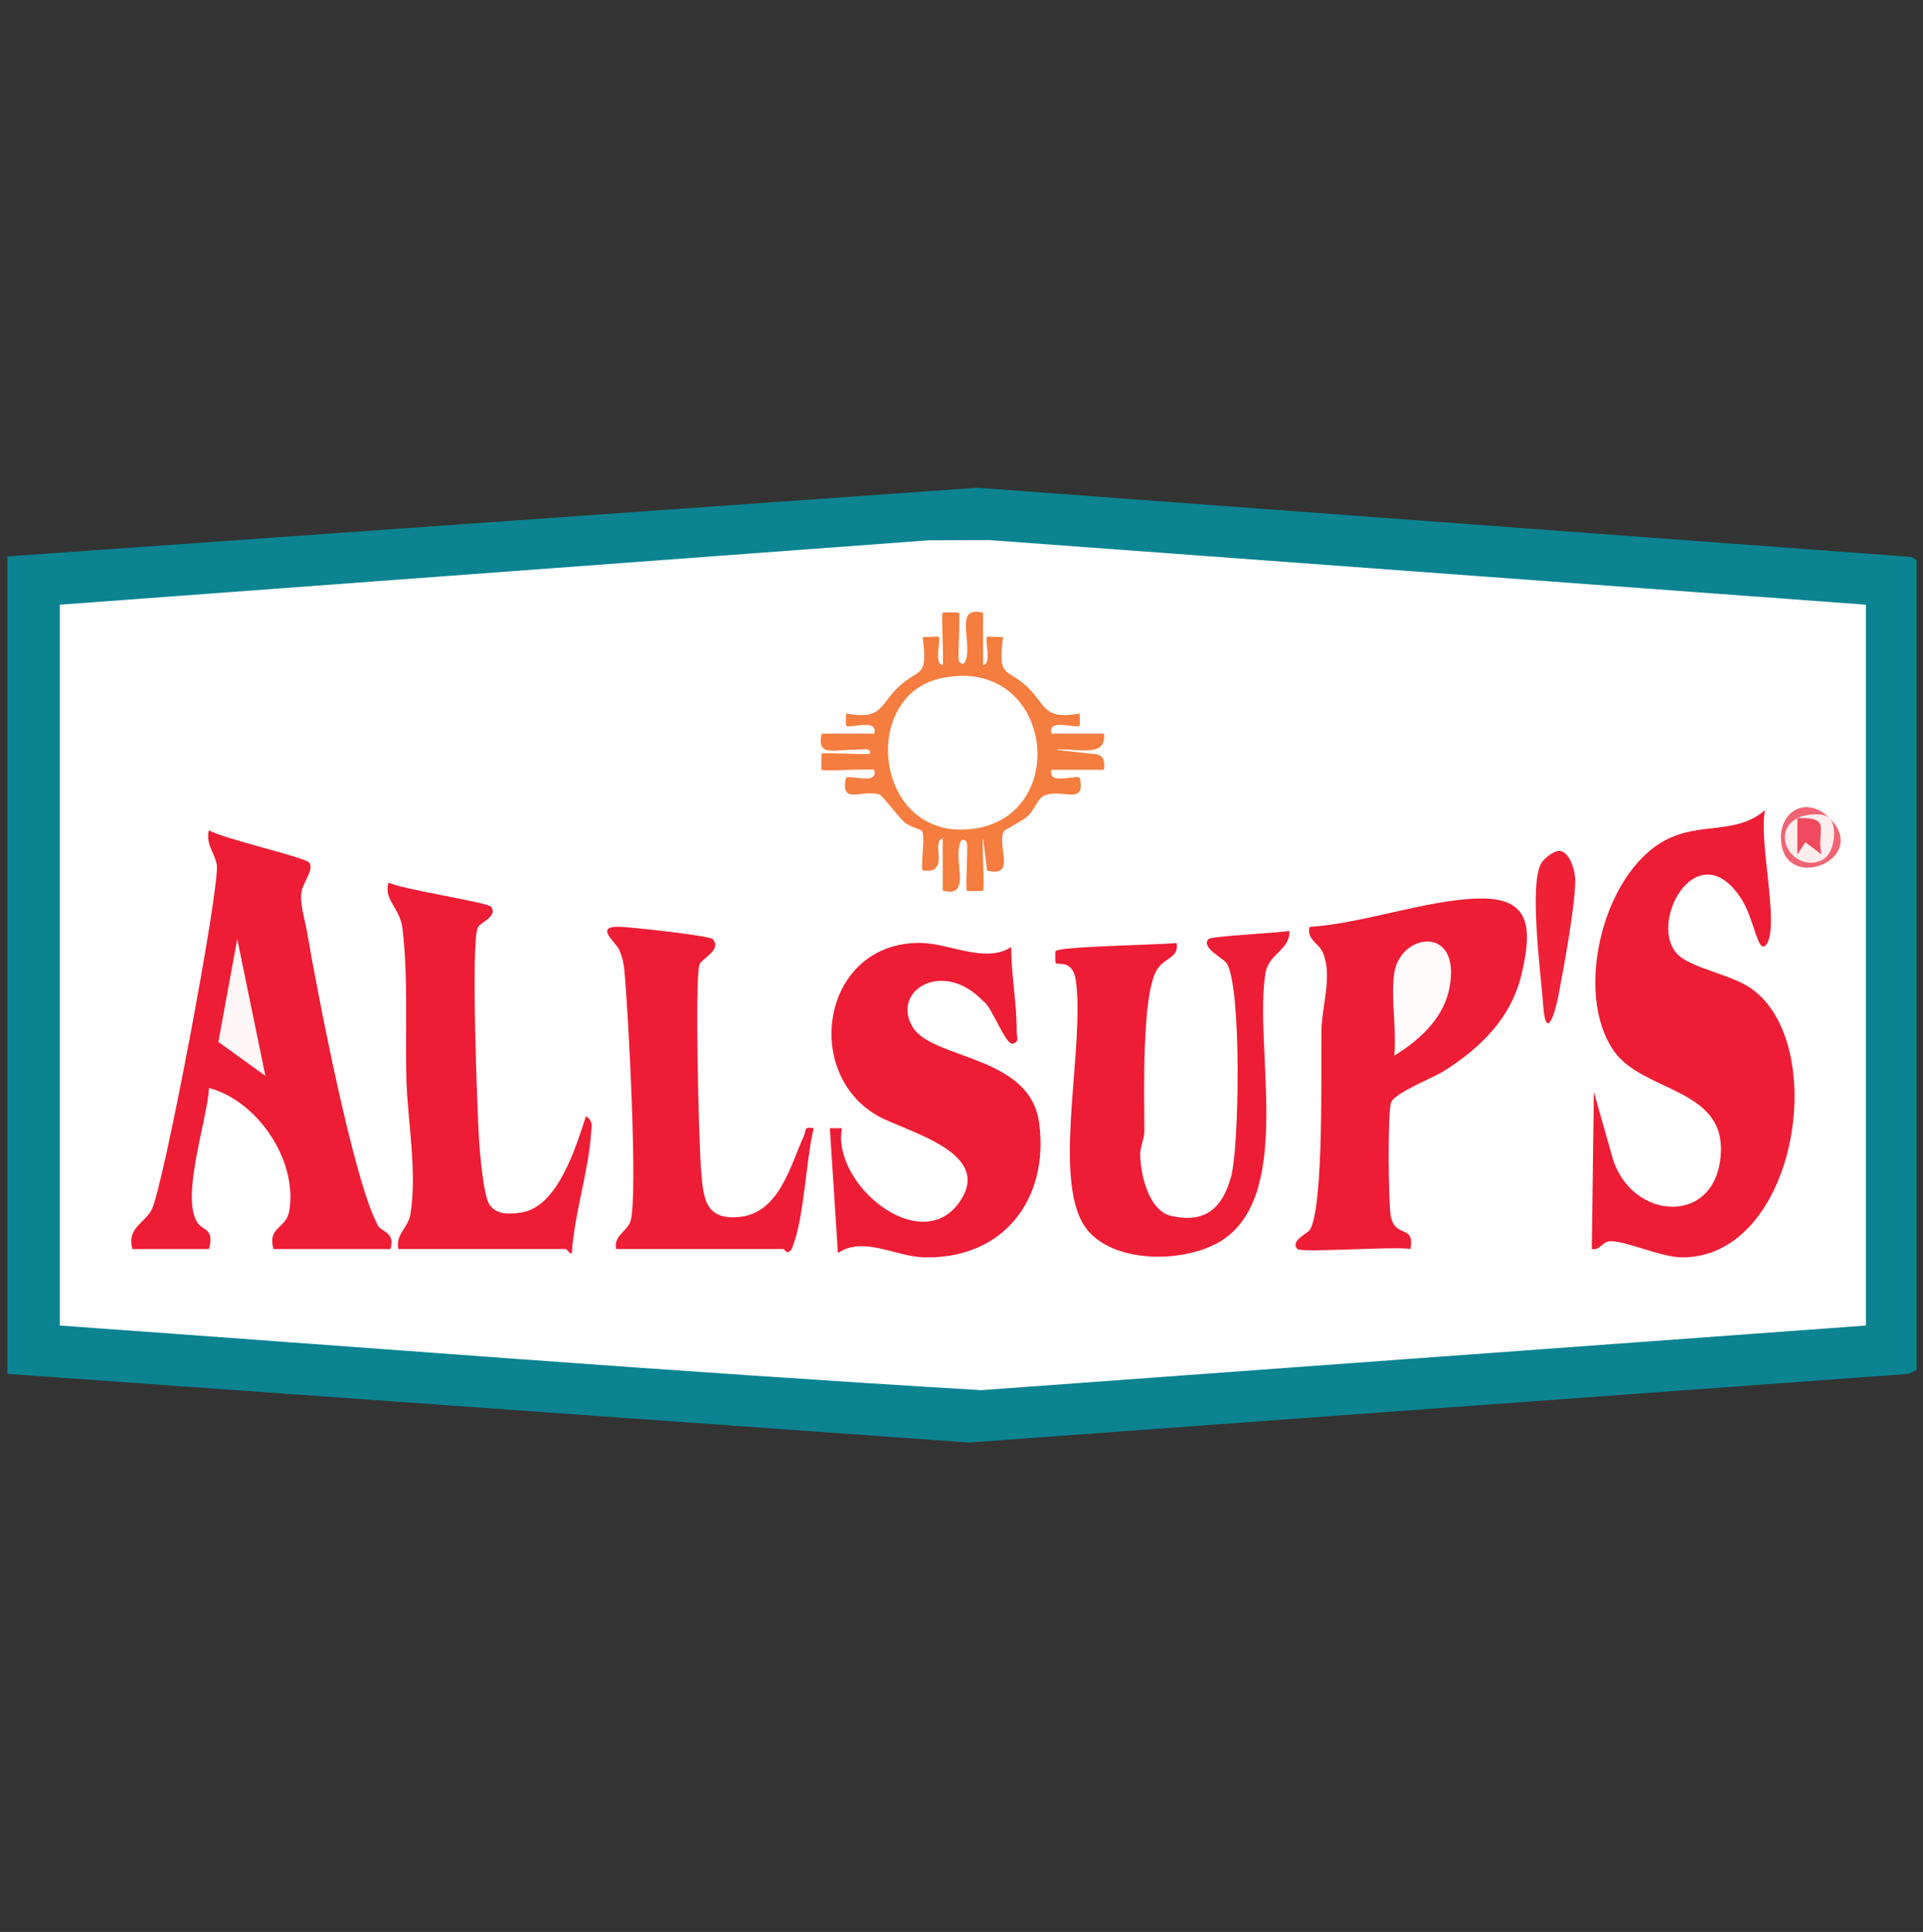 <?xml version="1.0" encoding="UTF-8"?>
<svg id="Layer_1" data-name="Layer 1" xmlns="http://www.w3.org/2000/svg" viewBox="0 0 598.91 601.53">
  <rect x="0" y="0" width="598.91" height="601.53" fill="#333333" stroke="none"/>
  <defs>
    <style>
      .cls-1 {
        fill: #ed1d35;
      }

      .cls-2 {
        fill: #fffbfb;
      }

      .cls-3 {
        fill: #ee2137;
      }

      .cls-4 {
        fill: #fef7f7;
      }

      .cls-5 {
        fill: #ef4a5e;
      }

      .cls-6 {
        fill: #fff;
      }

      .cls-7 {
        fill: #0b8391;
      }

      .cls-8 {
        fill: #fdeeed;
      }

      .cls-9 {
        fill: #f16373;
      }

      .cls-10 {
        fill: #f47d3f;
      }
    </style>
  </defs>
  <polygon class="cls-7" points="2.3 427.77 2.3 173.24 304.33 151.86 595.39 173.41 596.9 174.41 596.9 426.59 594.32 427.77 301.82 449.14 2.3 427.77"/>
  <path class="cls-6" d="M581.13,188.28v224.44l-275.54,20.12c-95.68-5.69-191.35-13.3-286.96-20.12v-224.44l270.59-20.05,18.88-.07,273.03,20.12Z"/>
  <path class="cls-1" d="M495.76,388.89l.64-48.88,5.82,20.49c5.91,19.97,33.28,21.45,33.76-2.38.38-19.31-24.29-18.23-33.23-30.74-12.68-17.73-3.75-55.12,15.7-65.66,11.08-6.01,22.15-1.58,31.29-9.49-2.14,8.78,4.33,34.87.66,41.4-1.21,2.15-2.21.68-2.86-.95-1.91-4.75-2.81-9.59-6.03-14.04-13.6-18.85-28.62,9.49-18.78,18.75,4.33,4.07,16.27,6.03,22.42,10.22,25.07,17.04,14.57,83.78-21.14,83.89-6.75.02-17.79-5.3-22.67-5.02-2.37.14-3.04,2.93-5.57,2.42Z"/>
  <path class="cls-1" d="M41.23,388.9c-1.74-6.61,3.63-7.84,5.98-12.2,3.63-6.72,21.37-100.59,20.31-107.47-.52-3.4-3.63-6.57-2.43-10.73,3.89,2.53,30.08,8.43,31.27,10.13,1.51,2.16-2.18,6.43-2.5,9.27-.45,3.9,1.08,8.31,1.75,12.18,3.16,18.43,14.51,77.9,22.17,91.63,1,1.79,5.47,2.02,3.8,7.19h-36.41c-1.94-7.11,3.94-6.03,4.94-11.99,2.59-15.58-9.82-34.12-25.01-38.16-.53,9.96-8.85,33.68-3.64,41.92,1.56,2.48,5.44,1.71,3.63,8.24h-23.86Z"/>
  <path class="cls-1" d="M314.93,294.86c.02,8.88,1.8,17.73,1.71,26.64-.01,1.31,1.02,2.69-1.09,3.44-2.37.84-6.7-11.82-9.34-13.21-12.51-13.31-28.87-3.27-21.93,8.1,6.17,10.11,36.46,8.64,39.34,29.68,3.24,23.71-11.01,42.51-35.68,41.98-9.14-.2-18.97-6.77-26.97-1.34l-2.52-38.87h3.76c-3.21,17.33,24.3,40.03,36.44,23.23,11.45-15.86-16.73-22.12-25.52-27.22-23.56-13.69-16.85-53.96,13.51-53.71,8.99.08,20.32,6.53,28.29,1.29Z"/>
  <path class="cls-1" d="M404.09,388.9c-2.44-2.44,3.15-4.88,3.82-5.91,4.49-6.94,3.45-51.28,3.66-62.48.14-7.48,3.54-16.8.36-24.08-1.17-2.67-5.06-4.02-4.08-7.82,16.58-1.08,35.88-8.26,52.05-8.84,16.64-.6,17.36,8.68,14.15,22.9s-12.86,23.55-24.38,30.82c-3.66,2.31-15.54,6.8-16.46,9.89-1.05,3.52-.79,30.17-.13,34.79,1.13,7.8,7.77,2.71,6.16,10.73-4.65-.94-33.92,1.24-35.16,0Z"/>
  <path class="cls-1" d="M401.57,289.85c.23,6.1-6.45,6.92-7.46,13.23-3.58,22.54,8.34,66.4-12,82.05-11.34,8.73-38.03,9.09-45.27-4.94-8.52-16.5.97-54.8-1.75-74.73-.95-6.94-5.6-4.81-6.31-5.64-.14-.16-.15-3.54-.03-3.69,1.21-1.49,32.72-1.94,37.67-2.52.9,4.7-3.63,4.34-6.1,8.34-4.8,7.79-3.93,39.46-3.9,50.01,0,2.66-1.33,5.1-1.31,7.47.07,6.22,2.64,17.58,9.68,19.17,10.66,2.41,15.99-2.53,18.62-12.21s3.28-59.5-1.37-66.45c-1.16-1.74-8.21-4.97-5.6-7.58.89-.89,21.67-1.89,25.11-2.51Z"/>
  <path class="cls-1" d="M124.1,388.9c-1.06-4.51,3.04-6.69,3.7-10.72,2.21-13.45-.89-29.09-1.24-42.52-.4-15.28.61-31.23-1.2-46.44-.81-6.79-5.91-8.81-4.38-14.44,3.94,2.09,31.08,6.19,32,7.56,2.11,3.14-3.41,4.72-4.19,6.54-2.14,4.98-.15,56.19.38,65.59.24,4.21,1.44,17.98,3.26,20.57,2.32,3.3,6.13,3.05,9.9,2.49,11.42-1.7,17.07-20.52,20.17-30.01,2.31,1.59,1.75,2.95,1.6,5.23-.78,11.9-5.26,25.26-6,37.39-.48.61-1.59-1.25-1.87-1.25h-52.11Z"/>
  <path class="cls-1" d="M191.9,388.9c-.93-4.04,3.43-5.5,4.47-8.7,2.41-7.49-.77-66.94-1.96-78.44-.22-2.16-.65-4.01-1.54-5.99-1.15-2.58-7.69-7.21-.31-7.23,2.99,0,28.44,2.76,29.43,3.87,2.91,3.23-3.26,6.02-4.07,7.73-1.63,3.47-.24,55.46.36,63.04.72,9.1.76,16.82,11.93,15.74,12.57-1.21,15.95-16.12,20.12-25.14.87-1.88-.18-3.1,3.08-2.49-2.44,10.25-2.93,27.48-6.5,36.75-.34.89-.6,1.64-1.65,1.84-.58-.04-.97-.98-1.26-.98h-52.11Z"/>
  <path class="cls-10" d="M298.62,190.78c.55.52-.39,12.68.01,15.05,1.55,2.04,2.27-.02,2.51-1.85.8-6.26-3.29-15.33,5.01-13.19l.02,16.3c2.89-.49.4-7.97,1.25-8.78.32-.31,3.79.21,5.01,0-1.86,13.16,1.25,9.58,7.59,15.64,5.72,5.47,4.88,10.34,16.28,8.2v3.75c-1.06,1.12-10.22-2.43-8.79,2.51h16.31c1,8.06-9.62,4.21-15.06,5.03l12.98,1.44c2.35.82,2.29,2.55,2.08,4.81h-16.31c-1.43,4.95,7.72,1.4,8.79,2.52,1.95,8.98-5.86,2.95-11.32,5.63-1.7.83-3.08,4.65-4.96,6.32-1.62,1.44-7.1,4.22-7.32,4.6-2.48,4.24,4.12,14.72-5.28,12.29l-1.25-10.03c-.45,2.51.57,15.74-.02,16.3-.18.17-4.83.17-5.01,0-.55-.52.39-12.68-.01-15.05-1.55-2.04-2.27.02-2.51,1.85-.8,6.26,3.29,15.33-5.01,13.19l-.02-16.3c-2.88,1.02-.12,6.3-1.84,8.8-1.17,1.7-2.64,1.27-4.42,1.22-.61-2.81.94-10.54-.21-12.34-.22-.34-3.91-1.33-5.46-2.69-2.07-1.82-6.7-8.23-7.73-8.58-5.41-1.84-12.28,3.53-10.48-5.21,1.07-1.12,10.22,2.43,8.79-2.51-2.51-.44-15.76.58-16.32-.01-.17-.18-.17-4.82,0-5,.52-.54,12.7.4,15.07-.02.29-2.19-2.85-1.18-4.37-1.24-6.13-.25-12.5,2.58-10.69-5.01h16.32c1.43-4.95-7.73-1.4-8.79-2.52v-3.75c11.4,2.14,10.56-2.73,16.28-8.2,6.34-6.06,9.44-2.48,7.59-15.64,1.22.21,4.69-.31,5.01,0,.85.81-1.64,8.28,1.25,8.78.45-2.51-.57-15.74.02-16.3.18-.17,4.83-.17,5.01,0Z"/>
  <path class="cls-3" d="M485.3,264.95c3.56-.32,5.31,6.35,5.31,9.07-.01,8.11-3.6,27.36-5.28,36.13-1.14,5.97-3.9,14.03-4.7,2.95-.67-9.26-4.57-38.28-.5-44.5.93-1.42,3.58-3.5,5.18-3.65Z"/>
  <path class="cls-9" d="M569.83,254.74l-1.97,1.15c-2.08-2.3-5.37-1.7-8.07-1.15-2.2,3.06-3.15,11.84,1.08,10.39,8.66,3.92,8.67-1.29,7.92-9.06l1.04-1.32c12.46,12.38-12.78,23.08-15.01,8.06-1.44-9.73,7.42-15.61,15.01-8.06Z"/>
  <polygon class="cls-4" points="82.65 334.98 68.01 324.41 73.89 292.36 82.65 334.98"/>
  <path class="cls-2" d="M434.23,303.01c1.69-11.54,17.9-14.67,17.68,0-.18,11.87-8.21,19.85-17.68,25.7.83-8-1.13-17.99,0-25.7Z"/>
  <path class="cls-6" d="M293.26,211.14c35.2-7.29,40.98,44.59,8.15,47.1-29.21,2.24-33.62-41.83-8.15-47.1Z"/>
  <path class="cls-8" d="M569.83,254.74c2.44,2.43,1.76,11.22-2.54,13.15-8.65,3.89-16.32-8.48-7.5-13.15q3.34,3.18,0,0c2.49-1.32,8.17-1.87,10.04,0Z"/>
  <path class="cls-5" d="M559.78,254.74c11.21-.33,5.73,3.73,7.52,11.28l-5-3.77-2.52,3.76v-11.28Z"/>
</svg>